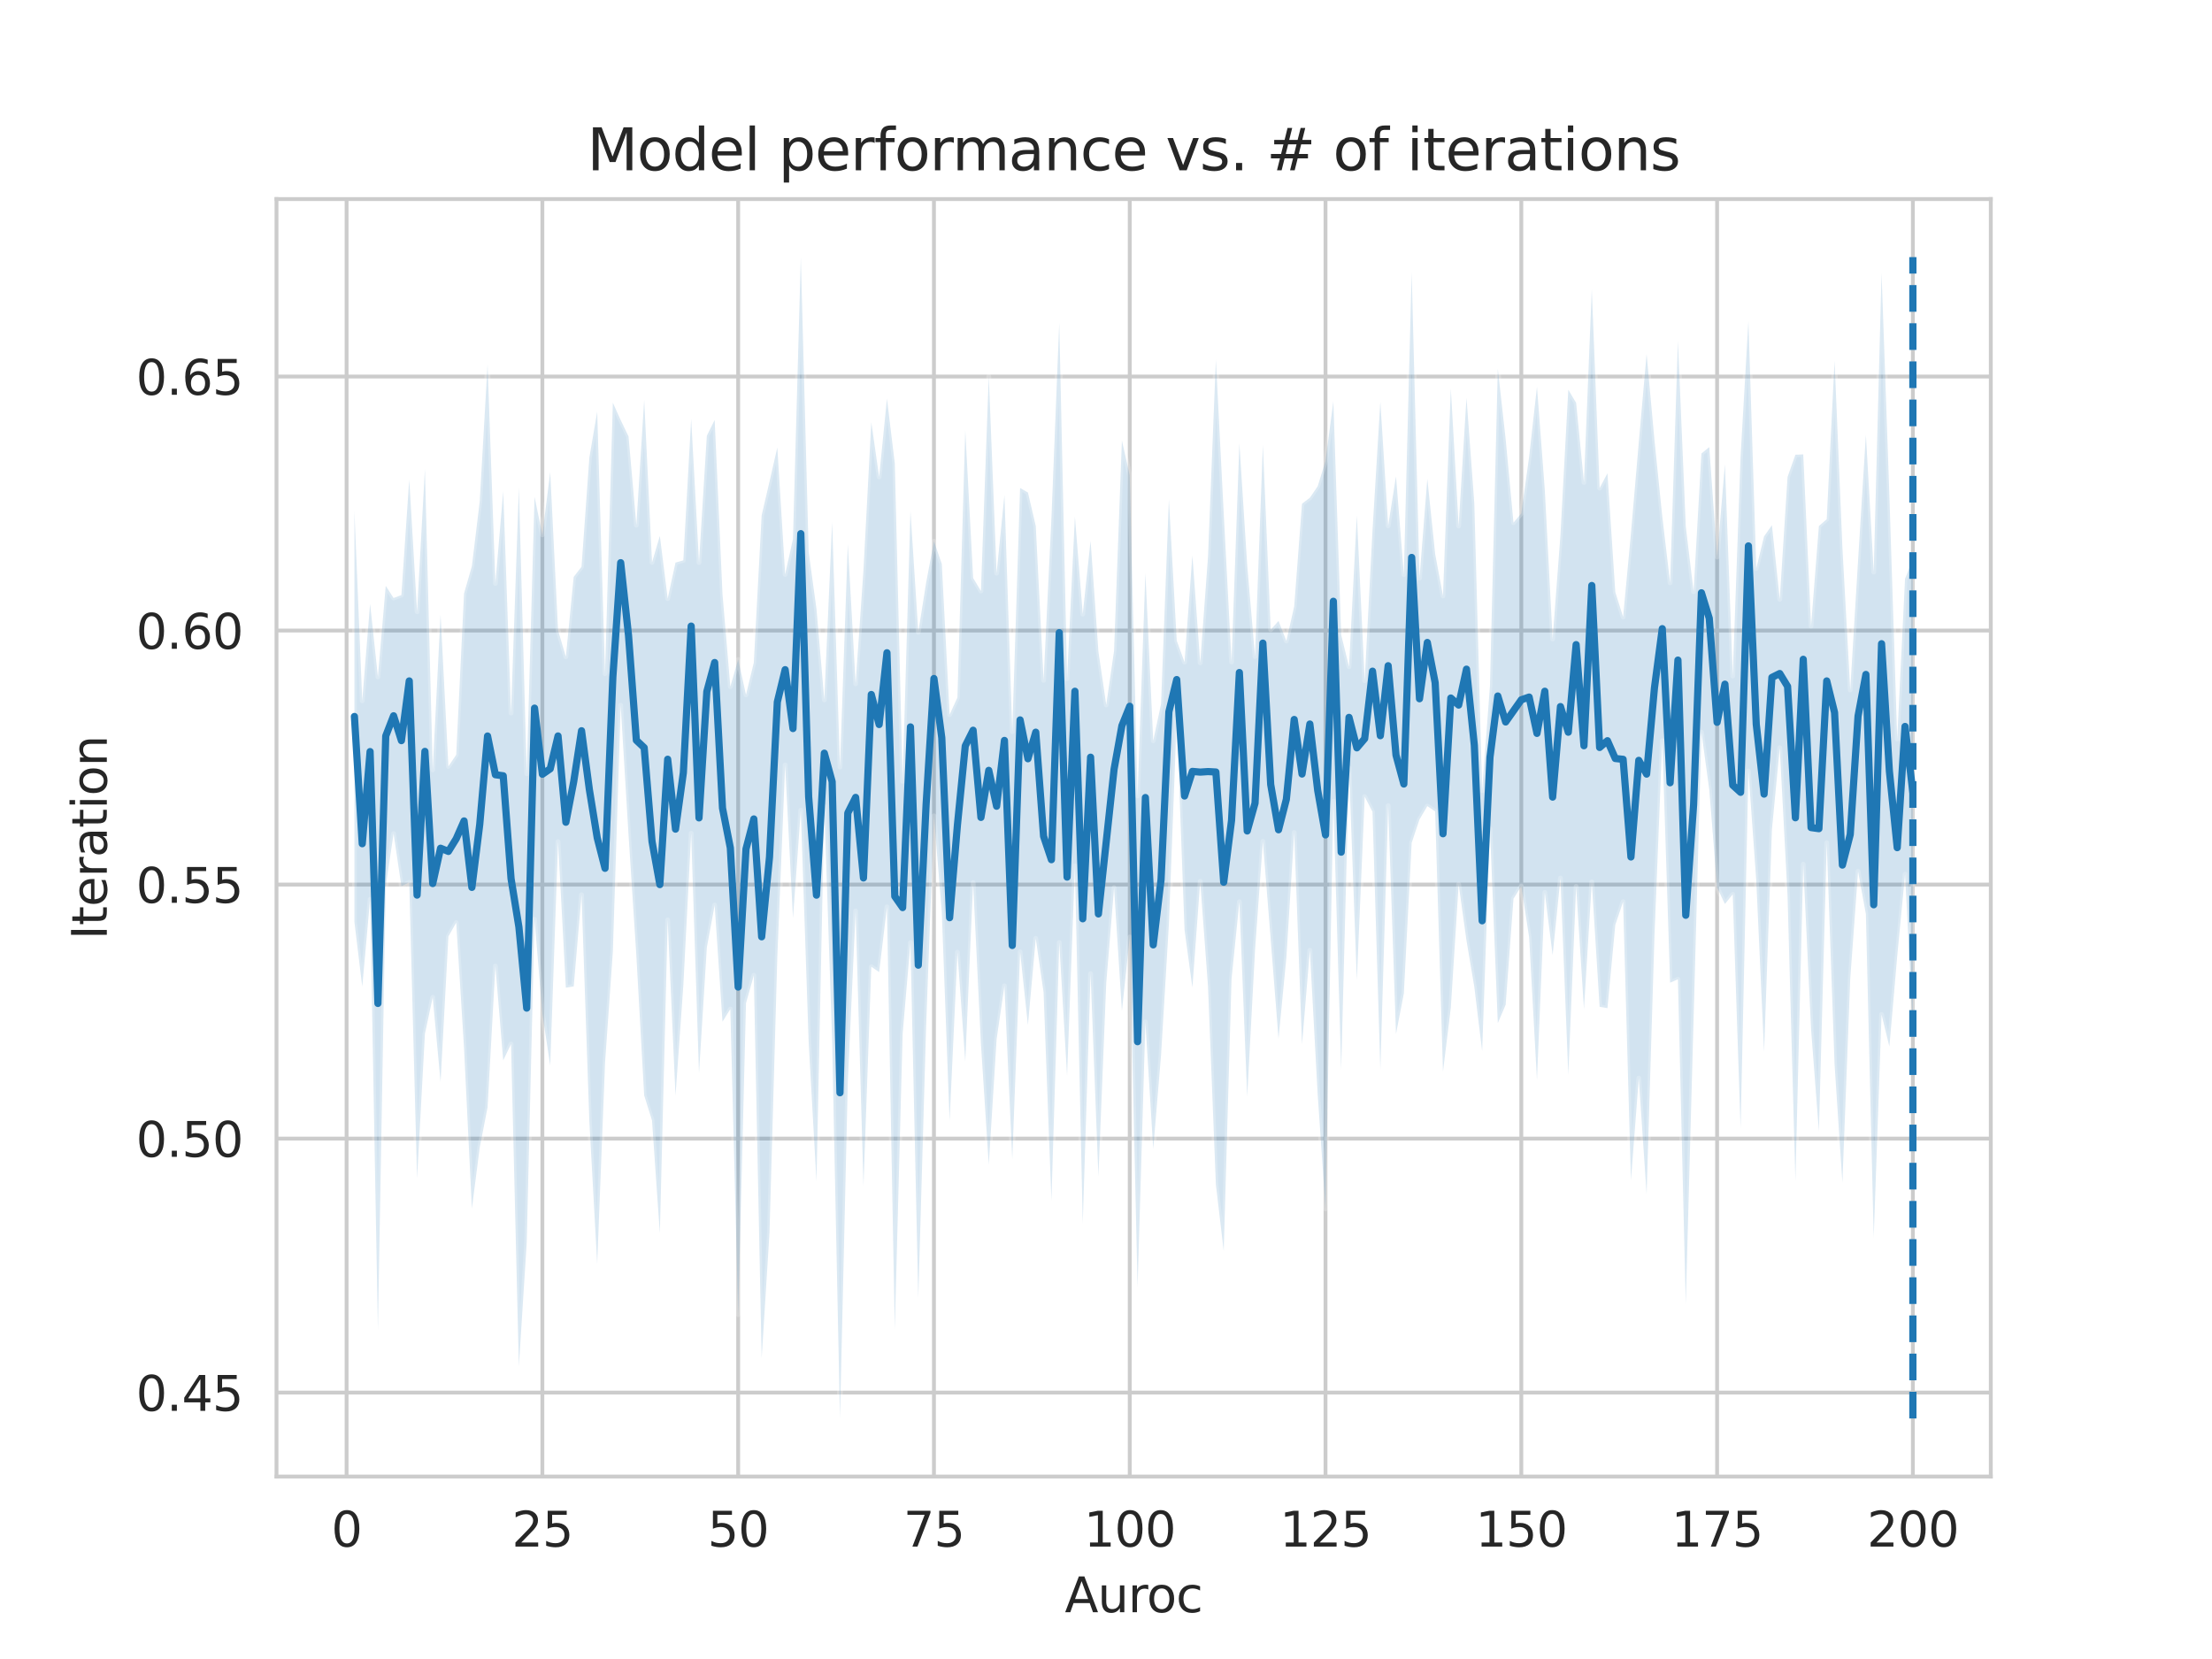 <?xml version="1.0" encoding="utf-8" standalone="no"?>
<!DOCTYPE svg PUBLIC "-//W3C//DTD SVG 1.1//EN"
  "http://www.w3.org/Graphics/SVG/1.1/DTD/svg11.dtd">
<svg height="345.6pt" version="1.1" viewBox="0 0 460.8 345.6" width="460.8pt" xmlns="http://www.w3.org/2000/svg" xmlns:xlink="http://www.w3.org/1999/xlink">
 <defs>
  <style type="text/css">*{stroke-linecap:butt;stroke-linejoin:round;}</style>
 </defs>
 <g id="figure_1">
  <g id="patch_1">
   <path d="M 0 345.6 
L 460.8 345.6 
L 460.8 0 
L 0 0 
z
" style="fill:#ffffff;"/>
  </g>
  <g id="axes_1">
   <g id="patch_2">
    <path d="M 57.6 307.584 
L 414.72 307.584 
L 414.72 41.472 
L 57.6 41.472 
z
" style="fill:#ffffff;"/>
   </g>
   <g id="matplotlib.axis_1">
    <g id="xtick_1">
     <g id="line2d_1">
      <path clip-path="url(#p8821dcfdc8)" d="M 72.201 307.584 
L 72.201 41.472 
" style="fill:none;stroke:#cccccc;stroke-linecap:round;stroke-width:0.8;"/>
     </g>
     <g id="text_1">
      <!-- 0 -->
      <g style="fill:#262626;" transform="translate(69.02 322.182)scale(0.1 -0.1)">
       <defs>
        <path d="M 2034 4250 
Q 1547 4250 1301 3770 
Q 1056 3291 1056 2328 
Q 1056 1369 1301 889 
Q 1547 409 2034 409 
Q 2525 409 2770 889 
Q 3016 1369 3016 2328 
Q 3016 3291 2770 3770 
Q 2525 4250 2034 4250 
z
M 2034 4750 
Q 2819 4750 3233 4129 
Q 3647 3509 3647 2328 
Q 3647 1150 3233 529 
Q 2819 -91 2034 -91 
Q 1250 -91 836 529 
Q 422 1150 422 2328 
Q 422 3509 836 4129 
Q 1250 4750 2034 4750 
z
" id="DejaVuSans-30" transform="scale(0.016)"/>
       </defs>
       <use xlink:href="#DejaVuSans-30"/>
      </g>
     </g>
    </g>
    <g id="xtick_2">
     <g id="line2d_2">
      <path clip-path="url(#p8821dcfdc8)" d="M 112.987 307.584 
L 112.987 41.472 
" style="fill:none;stroke:#cccccc;stroke-linecap:round;stroke-width:0.8;"/>
     </g>
     <g id="text_2">
      <!-- 25 -->
      <g style="fill:#262626;" transform="translate(106.625 322.182)scale(0.1 -0.1)">
       <defs>
        <path d="M 1228 531 
L 3431 531 
L 3431 0 
L 469 0 
L 469 531 
Q 828 903 1448 1529 
Q 2069 2156 2228 2338 
Q 2531 2678 2651 2914 
Q 2772 3150 2772 3378 
Q 2772 3750 2511 3984 
Q 2250 4219 1831 4219 
Q 1534 4219 1204 4116 
Q 875 4013 500 3803 
L 500 4441 
Q 881 4594 1212 4672 
Q 1544 4750 1819 4750 
Q 2544 4750 2975 4387 
Q 3406 4025 3406 3419 
Q 3406 3131 3298 2873 
Q 3191 2616 2906 2266 
Q 2828 2175 2409 1742 
Q 1991 1309 1228 531 
z
" id="DejaVuSans-32" transform="scale(0.016)"/>
        <path d="M 691 4666 
L 3169 4666 
L 3169 4134 
L 1269 4134 
L 1269 2991 
Q 1406 3038 1543 3061 
Q 1681 3084 1819 3084 
Q 2600 3084 3056 2656 
Q 3513 2228 3513 1497 
Q 3513 744 3044 326 
Q 2575 -91 1722 -91 
Q 1428 -91 1123 -41 
Q 819 9 494 109 
L 494 744 
Q 775 591 1075 516 
Q 1375 441 1709 441 
Q 2250 441 2565 725 
Q 2881 1009 2881 1497 
Q 2881 1984 2565 2268 
Q 2250 2553 1709 2553 
Q 1456 2553 1204 2497 
Q 953 2441 691 2322 
L 691 4666 
z
" id="DejaVuSans-35" transform="scale(0.016)"/>
       </defs>
       <use xlink:href="#DejaVuSans-32"/>
       <use x="63.623" xlink:href="#DejaVuSans-35"/>
      </g>
     </g>
    </g>
    <g id="xtick_3">
     <g id="line2d_3">
      <path clip-path="url(#p8821dcfdc8)" d="M 153.773 307.584 
L 153.773 41.472 
" style="fill:none;stroke:#cccccc;stroke-linecap:round;stroke-width:0.8;"/>
     </g>
     <g id="text_3">
      <!-- 50 -->
      <g style="fill:#262626;" transform="translate(147.41 322.182)scale(0.1 -0.1)">
       <use xlink:href="#DejaVuSans-35"/>
       <use x="63.623" xlink:href="#DejaVuSans-30"/>
      </g>
     </g>
    </g>
    <g id="xtick_4">
     <g id="line2d_4">
      <path clip-path="url(#p8821dcfdc8)" d="M 194.559 307.584 
L 194.559 41.472 
" style="fill:none;stroke:#cccccc;stroke-linecap:round;stroke-width:0.8;"/>
     </g>
     <g id="text_4">
      <!-- 75 -->
      <g style="fill:#262626;" transform="translate(188.196 322.182)scale(0.1 -0.1)">
       <defs>
        <path d="M 525 4666 
L 3525 4666 
L 3525 4397 
L 1831 0 
L 1172 0 
L 2766 4134 
L 525 4134 
L 525 4666 
z
" id="DejaVuSans-37" transform="scale(0.016)"/>
       </defs>
       <use xlink:href="#DejaVuSans-37"/>
       <use x="63.623" xlink:href="#DejaVuSans-35"/>
      </g>
     </g>
    </g>
    <g id="xtick_5">
     <g id="line2d_5">
      <path clip-path="url(#p8821dcfdc8)" d="M 235.344 307.584 
L 235.344 41.472 
" style="fill:none;stroke:#cccccc;stroke-linecap:round;stroke-width:0.8;"/>
     </g>
     <g id="text_5">
      <!-- 100 -->
      <g style="fill:#262626;" transform="translate(225.801 322.182)scale(0.1 -0.1)">
       <defs>
        <path d="M 794 531 
L 1825 531 
L 1825 4091 
L 703 3866 
L 703 4441 
L 1819 4666 
L 2450 4666 
L 2450 531 
L 3481 531 
L 3481 0 
L 794 0 
L 794 531 
z
" id="DejaVuSans-31" transform="scale(0.016)"/>
       </defs>
       <use xlink:href="#DejaVuSans-31"/>
       <use x="63.623" xlink:href="#DejaVuSans-30"/>
       <use x="127.246" xlink:href="#DejaVuSans-30"/>
      </g>
     </g>
    </g>
    <g id="xtick_6">
     <g id="line2d_6">
      <path clip-path="url(#p8821dcfdc8)" d="M 276.13 307.584 
L 276.13 41.472 
" style="fill:none;stroke:#cccccc;stroke-linecap:round;stroke-width:0.8;"/>
     </g>
     <g id="text_6">
      <!-- 125 -->
      <g style="fill:#262626;" transform="translate(266.586 322.182)scale(0.1 -0.1)">
       <use xlink:href="#DejaVuSans-31"/>
       <use x="63.623" xlink:href="#DejaVuSans-32"/>
       <use x="127.246" xlink:href="#DejaVuSans-35"/>
      </g>
     </g>
    </g>
    <g id="xtick_7">
     <g id="line2d_7">
      <path clip-path="url(#p8821dcfdc8)" d="M 316.916 307.584 
L 316.916 41.472 
" style="fill:none;stroke:#cccccc;stroke-linecap:round;stroke-width:0.8;"/>
     </g>
     <g id="text_7">
      <!-- 150 -->
      <g style="fill:#262626;" transform="translate(307.372 322.182)scale(0.1 -0.1)">
       <use xlink:href="#DejaVuSans-31"/>
       <use x="63.623" xlink:href="#DejaVuSans-35"/>
       <use x="127.246" xlink:href="#DejaVuSans-30"/>
      </g>
     </g>
    </g>
    <g id="xtick_8">
     <g id="line2d_8">
      <path clip-path="url(#p8821dcfdc8)" d="M 357.702 307.584 
L 357.702 41.472 
" style="fill:none;stroke:#cccccc;stroke-linecap:round;stroke-width:0.8;"/>
     </g>
     <g id="text_8">
      <!-- 175 -->
      <g style="fill:#262626;" transform="translate(348.158 322.182)scale(0.1 -0.1)">
       <use xlink:href="#DejaVuSans-31"/>
       <use x="63.623" xlink:href="#DejaVuSans-37"/>
       <use x="127.246" xlink:href="#DejaVuSans-35"/>
      </g>
     </g>
    </g>
    <g id="xtick_9">
     <g id="line2d_9">
      <path clip-path="url(#p8821dcfdc8)" d="M 398.487 307.584 
L 398.487 41.472 
" style="fill:none;stroke:#cccccc;stroke-linecap:round;stroke-width:0.8;"/>
     </g>
     <g id="text_9">
      <!-- 200 -->
      <g style="fill:#262626;" transform="translate(388.944 322.182)scale(0.1 -0.1)">
       <use xlink:href="#DejaVuSans-32"/>
       <use x="63.623" xlink:href="#DejaVuSans-30"/>
       <use x="127.246" xlink:href="#DejaVuSans-30"/>
      </g>
     </g>
    </g>
    <g id="text_10">
     <!-- Auroc -->
     <g style="fill:#262626;" transform="translate(221.819 335.861)scale(0.1 -0.1)">
      <defs>
       <path d="M 2188 4044 
L 1331 1722 
L 3047 1722 
L 2188 4044 
z
M 1831 4666 
L 2547 4666 
L 4325 0 
L 3669 0 
L 3244 1197 
L 1141 1197 
L 716 0 
L 50 0 
L 1831 4666 
z
" id="DejaVuSans-41" transform="scale(0.016)"/>
       <path d="M 544 1381 
L 544 3500 
L 1119 3500 
L 1119 1403 
Q 1119 906 1312 657 
Q 1506 409 1894 409 
Q 2359 409 2629 706 
Q 2900 1003 2900 1516 
L 2900 3500 
L 3475 3500 
L 3475 0 
L 2900 0 
L 2900 538 
Q 2691 219 2414 64 
Q 2138 -91 1772 -91 
Q 1169 -91 856 284 
Q 544 659 544 1381 
z
M 1991 3584 
L 1991 3584 
z
" id="DejaVuSans-75" transform="scale(0.016)"/>
       <path d="M 2631 2963 
Q 2534 3019 2420 3045 
Q 2306 3072 2169 3072 
Q 1681 3072 1420 2755 
Q 1159 2438 1159 1844 
L 1159 0 
L 581 0 
L 581 3500 
L 1159 3500 
L 1159 2956 
Q 1341 3275 1631 3429 
Q 1922 3584 2338 3584 
Q 2397 3584 2469 3576 
Q 2541 3569 2628 3553 
L 2631 2963 
z
" id="DejaVuSans-72" transform="scale(0.016)"/>
       <path d="M 1959 3097 
Q 1497 3097 1228 2736 
Q 959 2375 959 1747 
Q 959 1119 1226 758 
Q 1494 397 1959 397 
Q 2419 397 2687 759 
Q 2956 1122 2956 1747 
Q 2956 2369 2687 2733 
Q 2419 3097 1959 3097 
z
M 1959 3584 
Q 2709 3584 3137 3096 
Q 3566 2609 3566 1747 
Q 3566 888 3137 398 
Q 2709 -91 1959 -91 
Q 1206 -91 779 398 
Q 353 888 353 1747 
Q 353 2609 779 3096 
Q 1206 3584 1959 3584 
z
" id="DejaVuSans-6f" transform="scale(0.016)"/>
       <path d="M 3122 3366 
L 3122 2828 
Q 2878 2963 2633 3030 
Q 2388 3097 2138 3097 
Q 1578 3097 1268 2742 
Q 959 2388 959 1747 
Q 959 1106 1268 751 
Q 1578 397 2138 397 
Q 2388 397 2633 464 
Q 2878 531 3122 666 
L 3122 134 
Q 2881 22 2623 -34 
Q 2366 -91 2075 -91 
Q 1284 -91 818 406 
Q 353 903 353 1747 
Q 353 2603 823 3093 
Q 1294 3584 2113 3584 
Q 2378 3584 2631 3529 
Q 2884 3475 3122 3366 
z
" id="DejaVuSans-63" transform="scale(0.016)"/>
      </defs>
      <use xlink:href="#DejaVuSans-41"/>
      <use x="68.408" xlink:href="#DejaVuSans-75"/>
      <use x="131.787" xlink:href="#DejaVuSans-72"/>
      <use x="170.65" xlink:href="#DejaVuSans-6f"/>
      <use x="231.832" xlink:href="#DejaVuSans-63"/>
     </g>
    </g>
   </g>
   <g id="matplotlib.axis_2">
    <g id="ytick_1">
     <g id="line2d_10">
      <path clip-path="url(#p8821dcfdc8)" d="M 57.6 290.101 
L 414.72 290.101 
" style="fill:none;stroke:#cccccc;stroke-linecap:round;stroke-width:0.8;"/>
     </g>
     <g id="text_11">
      <!-- 0.45 -->
      <g style="fill:#262626;" transform="translate(28.334 293.901)scale(0.1 -0.1)">
       <defs>
        <path d="M 684 794 
L 1344 794 
L 1344 0 
L 684 0 
L 684 794 
z
" id="DejaVuSans-2e" transform="scale(0.016)"/>
        <path d="M 2419 4116 
L 825 1625 
L 2419 1625 
L 2419 4116 
z
M 2253 4666 
L 3047 4666 
L 3047 1625 
L 3713 1625 
L 3713 1100 
L 3047 1100 
L 3047 0 
L 2419 0 
L 2419 1100 
L 313 1100 
L 313 1709 
L 2253 4666 
z
" id="DejaVuSans-34" transform="scale(0.016)"/>
       </defs>
       <use xlink:href="#DejaVuSans-30"/>
       <use x="63.623" xlink:href="#DejaVuSans-2e"/>
       <use x="95.41" xlink:href="#DejaVuSans-34"/>
       <use x="159.033" xlink:href="#DejaVuSans-35"/>
      </g>
     </g>
    </g>
    <g id="ytick_2">
     <g id="line2d_11">
      <path clip-path="url(#p8821dcfdc8)" d="M 57.6 237.186 
L 414.72 237.186 
" style="fill:none;stroke:#cccccc;stroke-linecap:round;stroke-width:0.8;"/>
     </g>
     <g id="text_12">
      <!-- 0.50 -->
      <g style="fill:#262626;" transform="translate(28.334 240.985)scale(0.1 -0.1)">
       <use xlink:href="#DejaVuSans-30"/>
       <use x="63.623" xlink:href="#DejaVuSans-2e"/>
       <use x="95.41" xlink:href="#DejaVuSans-35"/>
       <use x="159.033" xlink:href="#DejaVuSans-30"/>
      </g>
     </g>
    </g>
    <g id="ytick_3">
     <g id="line2d_12">
      <path clip-path="url(#p8821dcfdc8)" d="M 57.6 184.271 
L 414.72 184.271 
" style="fill:none;stroke:#cccccc;stroke-linecap:round;stroke-width:0.8;"/>
     </g>
     <g id="text_13">
      <!-- 0.55 -->
      <g style="fill:#262626;" transform="translate(28.334 188.07)scale(0.1 -0.1)">
       <use xlink:href="#DejaVuSans-30"/>
       <use x="63.623" xlink:href="#DejaVuSans-2e"/>
       <use x="95.41" xlink:href="#DejaVuSans-35"/>
       <use x="159.033" xlink:href="#DejaVuSans-35"/>
      </g>
     </g>
    </g>
    <g id="ytick_4">
     <g id="line2d_13">
      <path clip-path="url(#p8821dcfdc8)" d="M 57.6 131.356 
L 414.72 131.356 
" style="fill:none;stroke:#cccccc;stroke-linecap:round;stroke-width:0.8;"/>
     </g>
     <g id="text_14">
      <!-- 0.60 -->
      <g style="fill:#262626;" transform="translate(28.334 135.155)scale(0.1 -0.1)">
       <defs>
        <path d="M 2113 2584 
Q 1688 2584 1439 2293 
Q 1191 2003 1191 1497 
Q 1191 994 1439 701 
Q 1688 409 2113 409 
Q 2538 409 2786 701 
Q 3034 994 3034 1497 
Q 3034 2003 2786 2293 
Q 2538 2584 2113 2584 
z
M 3366 4563 
L 3366 3988 
Q 3128 4100 2886 4159 
Q 2644 4219 2406 4219 
Q 1781 4219 1451 3797 
Q 1122 3375 1075 2522 
Q 1259 2794 1537 2939 
Q 1816 3084 2150 3084 
Q 2853 3084 3261 2657 
Q 3669 2231 3669 1497 
Q 3669 778 3244 343 
Q 2819 -91 2113 -91 
Q 1303 -91 875 529 
Q 447 1150 447 2328 
Q 447 3434 972 4092 
Q 1497 4750 2381 4750 
Q 2619 4750 2861 4703 
Q 3103 4656 3366 4563 
z
" id="DejaVuSans-36" transform="scale(0.016)"/>
       </defs>
       <use xlink:href="#DejaVuSans-30"/>
       <use x="63.623" xlink:href="#DejaVuSans-2e"/>
       <use x="95.41" xlink:href="#DejaVuSans-36"/>
       <use x="159.033" xlink:href="#DejaVuSans-30"/>
      </g>
     </g>
    </g>
    <g id="ytick_5">
     <g id="line2d_14">
      <path clip-path="url(#p8821dcfdc8)" d="M 57.6 78.44 
L 414.72 78.44 
" style="fill:none;stroke:#cccccc;stroke-linecap:round;stroke-width:0.8;"/>
     </g>
     <g id="text_15">
      <!-- 0.65 -->
      <g style="fill:#262626;" transform="translate(28.334 82.24)scale(0.1 -0.1)">
       <use xlink:href="#DejaVuSans-30"/>
       <use x="63.623" xlink:href="#DejaVuSans-2e"/>
       <use x="95.41" xlink:href="#DejaVuSans-36"/>
       <use x="159.033" xlink:href="#DejaVuSans-35"/>
      </g>
     </g>
    </g>
    <g id="text_16">
     <!-- Iteration -->
     <g style="fill:#262626;" transform="translate(22.255 195.737)rotate(-90)scale(0.1 -0.1)">
      <defs>
       <path d="M 628 4666 
L 1259 4666 
L 1259 0 
L 628 0 
L 628 4666 
z
" id="DejaVuSans-49" transform="scale(0.016)"/>
       <path d="M 1172 4494 
L 1172 3500 
L 2356 3500 
L 2356 3053 
L 1172 3053 
L 1172 1153 
Q 1172 725 1289 603 
Q 1406 481 1766 481 
L 2356 481 
L 2356 0 
L 1766 0 
Q 1100 0 847 248 
Q 594 497 594 1153 
L 594 3053 
L 172 3053 
L 172 3500 
L 594 3500 
L 594 4494 
L 1172 4494 
z
" id="DejaVuSans-74" transform="scale(0.016)"/>
       <path d="M 3597 1894 
L 3597 1613 
L 953 1613 
Q 991 1019 1311 708 
Q 1631 397 2203 397 
Q 2534 397 2845 478 
Q 3156 559 3463 722 
L 3463 178 
Q 3153 47 2828 -22 
Q 2503 -91 2169 -91 
Q 1331 -91 842 396 
Q 353 884 353 1716 
Q 353 2575 817 3079 
Q 1281 3584 2069 3584 
Q 2775 3584 3186 3129 
Q 3597 2675 3597 1894 
z
M 3022 2063 
Q 3016 2534 2758 2815 
Q 2500 3097 2075 3097 
Q 1594 3097 1305 2825 
Q 1016 2553 972 2059 
L 3022 2063 
z
" id="DejaVuSans-65" transform="scale(0.016)"/>
       <path d="M 2194 1759 
Q 1497 1759 1228 1600 
Q 959 1441 959 1056 
Q 959 750 1161 570 
Q 1363 391 1709 391 
Q 2188 391 2477 730 
Q 2766 1069 2766 1631 
L 2766 1759 
L 2194 1759 
z
M 3341 1997 
L 3341 0 
L 2766 0 
L 2766 531 
Q 2569 213 2275 61 
Q 1981 -91 1556 -91 
Q 1019 -91 701 211 
Q 384 513 384 1019 
Q 384 1609 779 1909 
Q 1175 2209 1959 2209 
L 2766 2209 
L 2766 2266 
Q 2766 2663 2505 2880 
Q 2244 3097 1772 3097 
Q 1472 3097 1187 3025 
Q 903 2953 641 2809 
L 641 3341 
Q 956 3463 1253 3523 
Q 1550 3584 1831 3584 
Q 2591 3584 2966 3190 
Q 3341 2797 3341 1997 
z
" id="DejaVuSans-61" transform="scale(0.016)"/>
       <path d="M 603 3500 
L 1178 3500 
L 1178 0 
L 603 0 
L 603 3500 
z
M 603 4863 
L 1178 4863 
L 1178 4134 
L 603 4134 
L 603 4863 
z
" id="DejaVuSans-69" transform="scale(0.016)"/>
       <path d="M 3513 2113 
L 3513 0 
L 2938 0 
L 2938 2094 
Q 2938 2591 2744 2837 
Q 2550 3084 2163 3084 
Q 1697 3084 1428 2787 
Q 1159 2491 1159 1978 
L 1159 0 
L 581 0 
L 581 3500 
L 1159 3500 
L 1159 2956 
Q 1366 3272 1645 3428 
Q 1925 3584 2291 3584 
Q 2894 3584 3203 3211 
Q 3513 2838 3513 2113 
z
" id="DejaVuSans-6e" transform="scale(0.016)"/>
      </defs>
      <use xlink:href="#DejaVuSans-49"/>
      <use x="29.492" xlink:href="#DejaVuSans-74"/>
      <use x="68.701" xlink:href="#DejaVuSans-65"/>
      <use x="130.225" xlink:href="#DejaVuSans-72"/>
      <use x="171.338" xlink:href="#DejaVuSans-61"/>
      <use x="232.617" xlink:href="#DejaVuSans-74"/>
      <use x="271.826" xlink:href="#DejaVuSans-69"/>
      <use x="299.609" xlink:href="#DejaVuSans-6f"/>
      <use x="360.791" xlink:href="#DejaVuSans-6e"/>
     </g>
    </g>
   </g>
   <g id="PolyCollection_1">
    <defs>
     <path d="M 73.833 -239.16 
L 73.833 -153.53 
L 75.464 -140.071 
L 77.096 -158.25 
L 78.727 -68.555 
L 80.358 -161.011 
L 81.99 -171.958 
L 83.621 -160.985 
L 85.253 -161.796 
L 86.884 -100.117 
L 88.516 -130.244 
L 90.147 -137.864 
L 91.778 -120.23 
L 93.41 -150.523 
L 95.041 -153.397 
L 96.673 -127.188 
L 98.304 -93.835 
L 99.936 -106.576 
L 101.567 -114.91 
L 103.198 -144.363 
L 104.83 -124.715 
L 106.461 -128.108 
L 108.093 -60.966 
L 109.724 -86.772 
L 111.356 -154.073 
L 112.987 -134.437 
L 114.618 -123.634 
L 116.25 -170.279 
L 117.881 -139.843 
L 119.513 -140.117 
L 121.144 -159.215 
L 122.776 -111.961 
L 124.407 -82.338 
L 126.038 -124.181 
L 127.67 -147.429 
L 129.301 -198.682 
L 130.933 -171.748 
L 132.564 -146.568 
L 134.196 -117.416 
L 135.827 -112.189 
L 137.458 -88.702 
L 139.09 -153.972 
L 140.721 -117.351 
L 142.353 -140.37 
L 143.984 -172.014 
L 145.616 -122.029 
L 147.247 -148.238 
L 148.879 -157.056 
L 150.51 -132.763 
L 152.141 -135.396 
L 153.773 -71.737 
L 155.404 -136.616 
L 157.036 -142.42 
L 158.667 -62.654 
L 160.299 -88.809 
L 161.93 -146.342 
L 163.561 -186.252 
L 165.193 -154.36 
L 166.824 -176.829 
L 168.456 -128.621 
L 170.087 -99.52 
L 171.719 -177.605 
L 173.35 -128.702 
L 174.981 -50.112 
L 176.613 -120.227 
L 178.244 -155.831 
L 179.876 -98.592 
L 181.507 -144.213 
L 183.139 -143.095 
L 184.77 -156.684 
L 186.401 -68.681 
L 188.033 -130.235 
L 189.664 -149.242 
L 191.296 -75.188 
L 192.927 -131.91 
L 194.559 -175.653 
L 196.19 -155.678 
L 197.821 -112.138 
L 199.453 -147.248 
L 201.084 -124.48 
L 202.716 -161.753 
L 204.347 -128.171 
L 205.979 -103.001 
L 207.61 -129.112 
L 209.241 -140.25 
L 210.873 -104.102 
L 212.504 -147.313 
L 214.136 -132.075 
L 215.767 -150.12 
L 217.399 -138.887 
L 219.03 -95.486 
L 220.661 -149.255 
L 222.293 -121.531 
L 223.924 -165.23 
L 225.556 -90.733 
L 227.187 -142.773 
L 228.819 -100.554 
L 230.45 -140.809 
L 232.081 -160.678 
L 233.713 -135.002 
L 235.344 -150.406 
L 236.976 -77.433 
L 238.607 -132.718 
L 240.239 -106.254 
L 241.87 -125.845 
L 243.501 -153.076 
L 245.133 -195.926 
L 246.764 -151.898 
L 248.396 -139.899 
L 250.027 -162.018 
L 251.659 -140.009 
L 253.29 -98.876 
L 254.921 -85.004 
L 256.553 -141.737 
L 258.184 -157.753 
L 259.816 -117.174 
L 261.447 -147.749 
L 263.079 -170.323 
L 264.71 -149.934 
L 266.341 -129.243 
L 267.973 -146.136 
L 269.604 -172.174 
L 271.236 -128.045 
L 272.867 -147.644 
L 274.499 -117.627 
L 276.13 -93.779 
L 277.761 -178.696 
L 279.393 -122.831 
L 281.024 -185.607 
L 282.656 -141.403 
L 284.287 -179.663 
L 285.919 -176.484 
L 287.55 -122.79 
L 289.181 -177.772 
L 290.813 -130.217 
L 292.444 -138.643 
L 294.076 -170.026 
L 295.707 -174.907 
L 297.339 -177.674 
L 298.97 -176.567 
L 300.601 -122.37 
L 302.233 -135.696 
L 303.864 -161.41 
L 305.496 -149.682 
L 307.127 -140.028 
L 308.759 -126.649 
L 310.39 -172.957 
L 312.021 -132.464 
L 313.653 -136.28 
L 315.284 -158.377 
L 316.916 -161.003 
L 318.547 -150.357 
L 320.179 -120.618 
L 321.81 -159.684 
L 323.441 -146.633 
L 325.073 -162.688 
L 326.704 -121.721 
L 328.336 -160.952 
L 329.967 -135.388 
L 331.599 -161.899 
L 333.23 -135.861 
L 334.862 -135.588 
L 336.493 -152.925 
L 338.124 -157.776 
L 339.756 -99.709 
L 341.387 -121.014 
L 343.019 -96.83 
L 344.65 -150.627 
L 346.282 -191.286 
L 347.913 -140.895 
L 349.544 -141.598 
L 351.176 -73.952 
L 352.807 -133.584 
L 354.439 -193.087 
L 356.07 -181.124 
L 357.702 -160.718 
L 359.333 -157.282 
L 360.964 -159.297 
L 362.596 -110.576 
L 364.227 -184.999 
L 365.859 -162.279 
L 367.49 -126.48 
L 369.122 -172.766 
L 370.753 -189.844 
L 372.384 -158.976 
L 374.016 -99.621 
L 375.647 -165.565 
L 377.279 -131.219 
L 378.91 -109.928 
L 380.542 -170.058 
L 382.173 -123.906 
L 383.804 -99.244 
L 385.436 -141.641 
L 387.067 -164.097 
L 388.699 -155.188 
L 390.33 -87.814 
L 391.962 -134.26 
L 393.593 -127.588 
L 395.224 -146.387 
L 396.856 -163.508 
L 398.487 -131.89 
L 398.487 -229.115 
L 398.487 -229.115 
L 396.856 -225.028 
L 395.224 -191.646 
L 393.593 -242.341 
L 391.962 -288.742 
L 390.33 -226.425 
L 388.699 -255.01 
L 387.067 -228.747 
L 385.436 -201.866 
L 383.804 -231.533 
L 382.173 -270.435 
L 380.542 -237.438 
L 378.91 -236.017 
L 377.279 -215.182 
L 375.647 -250.946 
L 374.016 -250.87 
L 372.384 -246.248 
L 370.753 -220.742 
L 369.122 -236.19 
L 367.49 -233.869 
L 365.859 -227.176 
L 364.227 -278.754 
L 362.596 -250.52 
L 360.964 -204.765 
L 359.333 -248.868 
L 357.702 -229.543 
L 356.07 -252.458 
L 354.439 -251.129 
L 352.807 -222.342 
L 351.176 -235.92 
L 349.544 -274.581 
L 347.913 -224.183 
L 346.282 -237.99 
L 344.65 -253.924 
L 343.019 -271.856 
L 341.387 -253.396 
L 339.756 -234.447 
L 338.124 -217.064 
L 336.493 -222.258 
L 334.862 -247.003 
L 333.23 -243.918 
L 331.599 -285.357 
L 329.967 -245.106 
L 328.336 -261.673 
L 326.704 -264.416 
L 325.073 -234.128 
L 323.441 -212.472 
L 321.81 -243.521 
L 320.179 -265.031 
L 318.547 -250.418 
L 316.916 -238.643 
L 315.284 -236.717 
L 313.653 -254.124 
L 312.021 -268.757 
L 310.39 -202.752 
L 308.759 -180.916 
L 307.127 -240.69 
L 305.496 -262.721 
L 303.864 -236.034 
L 302.233 -264.677 
L 300.601 -221.453 
L 298.97 -230.183 
L 297.339 -245.842 
L 295.707 -225.168 
L 294.076 -288.924 
L 292.444 -225.907 
L 290.813 -246.392 
L 289.181 -236.06 
L 287.55 -261.888 
L 285.919 -235.077 
L 284.287 -203.791 
L 282.656 -238.221 
L 281.024 -206.705 
L 279.393 -213.329 
L 277.761 -261.993 
L 276.13 -249.574 
L 274.499 -244.296 
L 272.867 -241.903 
L 271.236 -240.672 
L 269.604 -219.261 
L 267.973 -212.072 
L 266.341 -216.247 
L 264.71 -214.418 
L 263.079 -252.925 
L 261.447 -208.832 
L 259.816 -227.817 
L 258.184 -253.251 
L 256.553 -207.68 
L 254.921 -238.634 
L 253.29 -270.676 
L 251.659 -229.725 
L 250.027 -207.495 
L 248.396 -229.91 
L 246.764 -207.659 
L 245.133 -212.139 
L 243.501 -241.564 
L 241.87 -198.937 
L 240.239 -191.282 
L 238.607 -226.194 
L 236.976 -179.772 
L 235.344 -246.541 
L 233.713 -253.838 
L 232.081 -210.016 
L 230.45 -198.752 
L 228.819 -209.87 
L 227.187 -232.951 
L 225.556 -217.668 
L 223.924 -237.965 
L 222.293 -204.235 
L 220.661 -278.366 
L 219.03 -237.539 
L 217.399 -203.873 
L 215.767 -236.019 
L 214.136 -243.005 
L 212.504 -243.945 
L 210.873 -193.186 
L 209.241 -242.459 
L 207.61 -226.186 
L 205.979 -267.236 
L 204.347 -222.469 
L 202.716 -225.201 
L 201.084 -255.945 
L 199.453 -200.297 
L 197.821 -196.715 
L 196.19 -228.123 
L 194.559 -232.847 
L 192.927 -224.168 
L 191.296 -213.895 
L 189.664 -239.095 
L 188.033 -182.835 
L 186.401 -249.064 
L 184.77 -262.551 
L 183.139 -246.244 
L 181.507 -257.636 
L 179.876 -226.821 
L 178.244 -203.144 
L 176.613 -232.251 
L 174.981 -185.807 
L 173.35 -236.829 
L 171.719 -199.793 
L 170.087 -218.729 
L 168.456 -230.624 
L 166.824 -292.032 
L 165.193 -233.3 
L 163.561 -225.938 
L 161.93 -252.374 
L 160.299 -245.247 
L 158.667 -238.237 
L 157.036 -207.57 
L 155.404 -200.848 
L 153.773 -208.22 
L 152.141 -202.553 
L 150.51 -221.769 
L 148.879 -258.113 
L 147.247 -254.826 
L 145.616 -228.409 
L 143.984 -258.327 
L 142.353 -228.867 
L 140.721 -228.402 
L 139.09 -220.896 
L 137.458 -233.95 
L 135.827 -228.433 
L 134.196 -262.277 
L 132.564 -236.199 
L 130.933 -254.682 
L 129.301 -258.081 
L 127.67 -261.7 
L 126.038 -205.252 
L 124.407 -259.838 
L 122.776 -250.268 
L 121.144 -227.531 
L 119.513 -225.419 
L 117.881 -208.787 
L 116.25 -214.293 
L 114.618 -247.248 
L 112.987 -234.184 
L 111.356 -242.091 
L 109.724 -184.419 
L 108.093 -244.036 
L 106.461 -197.05 
L 104.83 -243.259 
L 103.198 -224.064 
L 101.567 -269.638 
L 99.936 -241.109 
L 98.304 -227.654 
L 96.673 -221.982 
L 95.041 -188.362 
L 93.41 -185.947 
L 91.778 -217.571 
L 90.147 -185.223 
L 88.516 -247.899 
L 86.884 -218.153 
L 85.253 -245.698 
L 83.621 -221.641 
L 81.99 -221.019 
L 80.358 -223.549 
L 78.727 -204.588 
L 77.096 -219.812 
L 75.464 -199.606 
L 73.833 -239.16 
z
" id="ma3e0286181" style="stroke:#ffffff;stroke-opacity:0.2;"/>
    </defs>
    <g clip-path="url(#p8821dcfdc8)">
     <use style="fill:#1f77b4;fill-opacity:0.2;stroke:#ffffff;stroke-opacity:0.2;" x="0" xlink:href="#ma3e0286181" y="345.6"/>
    </g>
   </g>
   <g id="LineCollection_1">
    <path clip-path="url(#p8821dcfdc8)" d="M 398.487 295.488 
L 398.487 53.568 
" style="fill:none;stroke:#1f77b4;stroke-dasharray:5.55,2.4;stroke-dashoffset:0;stroke-width:1.5;"/>
   </g>
   <g id="line2d_15">
    <path clip-path="url(#p8821dcfdc8)" d="M 73.833 149.255 
L 75.464 175.762 
L 77.096 156.569 
L 78.727 209.029 
L 80.358 153.32 
L 81.99 149.111 
L 83.621 154.287 
L 85.253 141.853 
L 86.884 186.465 
L 88.516 156.528 
L 90.147 184.056 
L 91.778 176.7 
L 93.41 177.365 
L 95.041 174.721 
L 96.673 171.015 
L 98.304 184.856 
L 99.936 171.758 
L 101.567 153.326 
L 103.198 161.387 
L 104.83 161.613 
L 106.461 183.021 
L 108.093 193.099 
L 109.724 210.005 
L 111.356 147.518 
L 112.987 161.289 
L 114.618 160.159 
L 116.25 153.314 
L 117.881 171.285 
L 119.513 162.832 
L 121.144 152.227 
L 122.776 164.485 
L 124.407 174.512 
L 126.038 180.884 
L 127.67 141.036 
L 129.301 117.219 
L 130.933 132.385 
L 132.564 154.216 
L 134.196 155.754 
L 135.827 175.289 
L 137.458 184.274 
L 139.09 158.166 
L 140.721 172.724 
L 142.353 160.982 
L 143.984 130.429 
L 145.616 170.381 
L 147.247 144.068 
L 148.879 138.015 
L 150.51 168.334 
L 152.141 176.625 
L 153.773 205.621 
L 155.404 176.868 
L 157.036 170.605 
L 158.667 195.154 
L 160.299 178.572 
L 161.93 146.242 
L 163.561 139.505 
L 165.193 151.77 
L 166.824 111.17 
L 168.456 165.978 
L 170.087 186.476 
L 171.719 156.901 
L 173.35 162.835 
L 174.981 227.64 
L 176.613 169.361 
L 178.244 166.113 
L 179.876 182.894 
L 181.507 144.676 
L 183.139 150.931 
L 184.77 135.982 
L 186.401 186.728 
L 188.033 189.065 
L 189.664 151.431 
L 191.296 201.059 
L 192.927 167.561 
L 194.559 141.35 
L 196.19 153.699 
L 197.821 191.174 
L 199.453 171.828 
L 201.084 155.387 
L 202.716 152.123 
L 204.347 170.28 
L 205.979 160.482 
L 207.61 167.951 
L 209.241 154.245 
L 210.873 196.956 
L 212.504 149.971 
L 214.136 158.06 
L 215.767 152.531 
L 217.399 174.22 
L 219.03 179.088 
L 220.661 131.79 
L 222.293 182.717 
L 223.924 144.002 
L 225.556 191.4 
L 227.187 157.738 
L 228.819 190.388 
L 232.081 160.253 
L 233.713 151.18 
L 235.344 147.127 
L 236.976 216.998 
L 238.607 166.144 
L 240.239 196.832 
L 241.87 183.209 
L 243.501 148.28 
L 245.133 141.567 
L 246.764 165.822 
L 248.396 160.695 
L 250.027 160.844 
L 251.659 160.733 
L 253.29 160.824 
L 254.921 183.781 
L 256.553 170.891 
L 258.184 140.098 
L 259.816 173.104 
L 261.447 167.31 
L 263.079 133.976 
L 264.71 163.424 
L 266.341 172.855 
L 267.973 166.496 
L 269.604 149.883 
L 271.236 161.242 
L 272.867 150.827 
L 274.499 164.638 
L 276.13 173.923 
L 277.761 125.255 
L 279.393 177.52 
L 281.024 149.444 
L 282.656 155.788 
L 284.287 153.873 
L 285.919 139.82 
L 287.55 153.261 
L 289.181 138.684 
L 290.813 157.295 
L 292.444 163.325 
L 294.076 116.125 
L 295.707 145.562 
L 297.339 133.842 
L 298.97 142.225 
L 300.601 173.688 
L 302.233 145.413 
L 303.864 146.878 
L 305.496 139.399 
L 307.127 155.241 
L 308.759 191.818 
L 310.39 157.746 
L 312.021 144.99 
L 313.653 150.398 
L 316.916 145.777 
L 318.547 145.212 
L 320.179 152.775 
L 321.81 143.998 
L 323.441 166.048 
L 325.073 147.192 
L 326.704 152.532 
L 328.336 134.287 
L 329.967 155.353 
L 331.599 121.972 
L 333.23 155.71 
L 334.862 154.304 
L 336.493 158.008 
L 338.124 158.18 
L 339.756 178.522 
L 341.387 158.395 
L 343.019 161.257 
L 344.65 143.324 
L 346.282 130.962 
L 347.913 163.061 
L 349.544 137.51 
L 351.176 190.664 
L 352.807 167.637 
L 354.439 123.492 
L 356.07 128.809 
L 357.702 150.469 
L 359.333 142.525 
L 360.964 163.569 
L 362.596 165.052 
L 364.227 113.724 
L 365.859 150.873 
L 367.49 165.426 
L 369.122 141.122 
L 370.753 140.307 
L 372.384 142.988 
L 374.016 170.355 
L 375.647 137.345 
L 377.279 172.399 
L 378.91 172.628 
L 380.542 141.852 
L 382.173 148.43 
L 383.804 180.212 
L 385.436 173.847 
L 387.067 149.178 
L 388.699 140.501 
L 390.33 188.48 
L 391.962 134.099 
L 393.593 160.636 
L 395.224 176.583 
L 396.856 151.332 
L 398.487 165.097 
L 398.487 165.097 
" style="fill:none;stroke:#1f77b4;stroke-linecap:round;stroke-width:1.5;"/>
   </g>
   <g id="patch_3">
    <path d="M 57.6 307.584 
L 57.6 41.472 
" style="fill:none;stroke:#cccccc;stroke-linecap:square;stroke-linejoin:miter;stroke-width:0.8;"/>
   </g>
   <g id="patch_4">
    <path d="M 414.72 307.584 
L 414.72 41.472 
" style="fill:none;stroke:#cccccc;stroke-linecap:square;stroke-linejoin:miter;stroke-width:0.8;"/>
   </g>
   <g id="patch_5">
    <path d="M 57.6 307.584 
L 414.72 307.584 
" style="fill:none;stroke:#cccccc;stroke-linecap:square;stroke-linejoin:miter;stroke-width:0.8;"/>
   </g>
   <g id="patch_6">
    <path d="M 57.6 41.472 
L 414.72 41.472 
" style="fill:none;stroke:#cccccc;stroke-linecap:square;stroke-linejoin:miter;stroke-width:0.8;"/>
   </g>
   <g id="text_17">
    <!-- Model performance vs. # of iterations -->
    <g style="fill:#262626;" transform="translate(122.315 35.472)scale(0.12 -0.12)">
     <defs>
      <path d="M 628 4666 
L 1569 4666 
L 2759 1491 
L 3956 4666 
L 4897 4666 
L 4897 0 
L 4281 0 
L 4281 4097 
L 3078 897 
L 2444 897 
L 1241 4097 
L 1241 0 
L 628 0 
L 628 4666 
z
" id="DejaVuSans-4d" transform="scale(0.016)"/>
      <path d="M 2906 2969 
L 2906 4863 
L 3481 4863 
L 3481 0 
L 2906 0 
L 2906 525 
Q 2725 213 2448 61 
Q 2172 -91 1784 -91 
Q 1150 -91 751 415 
Q 353 922 353 1747 
Q 353 2572 751 3078 
Q 1150 3584 1784 3584 
Q 2172 3584 2448 3432 
Q 2725 3281 2906 2969 
z
M 947 1747 
Q 947 1113 1208 752 
Q 1469 391 1925 391 
Q 2381 391 2643 752 
Q 2906 1113 2906 1747 
Q 2906 2381 2643 2742 
Q 2381 3103 1925 3103 
Q 1469 3103 1208 2742 
Q 947 2381 947 1747 
z
" id="DejaVuSans-64" transform="scale(0.016)"/>
      <path d="M 603 4863 
L 1178 4863 
L 1178 0 
L 603 0 
L 603 4863 
z
" id="DejaVuSans-6c" transform="scale(0.016)"/>
      <path id="DejaVuSans-20" transform="scale(0.016)"/>
      <path d="M 1159 525 
L 1159 -1331 
L 581 -1331 
L 581 3500 
L 1159 3500 
L 1159 2969 
Q 1341 3281 1617 3432 
Q 1894 3584 2278 3584 
Q 2916 3584 3314 3078 
Q 3713 2572 3713 1747 
Q 3713 922 3314 415 
Q 2916 -91 2278 -91 
Q 1894 -91 1617 61 
Q 1341 213 1159 525 
z
M 3116 1747 
Q 3116 2381 2855 2742 
Q 2594 3103 2138 3103 
Q 1681 3103 1420 2742 
Q 1159 2381 1159 1747 
Q 1159 1113 1420 752 
Q 1681 391 2138 391 
Q 2594 391 2855 752 
Q 3116 1113 3116 1747 
z
" id="DejaVuSans-70" transform="scale(0.016)"/>
      <path d="M 2375 4863 
L 2375 4384 
L 1825 4384 
Q 1516 4384 1395 4259 
Q 1275 4134 1275 3809 
L 1275 3500 
L 2222 3500 
L 2222 3053 
L 1275 3053 
L 1275 0 
L 697 0 
L 697 3053 
L 147 3053 
L 147 3500 
L 697 3500 
L 697 3744 
Q 697 4328 969 4595 
Q 1241 4863 1831 4863 
L 2375 4863 
z
" id="DejaVuSans-66" transform="scale(0.016)"/>
      <path d="M 3328 2828 
Q 3544 3216 3844 3400 
Q 4144 3584 4550 3584 
Q 5097 3584 5394 3201 
Q 5691 2819 5691 2113 
L 5691 0 
L 5113 0 
L 5113 2094 
Q 5113 2597 4934 2840 
Q 4756 3084 4391 3084 
Q 3944 3084 3684 2787 
Q 3425 2491 3425 1978 
L 3425 0 
L 2847 0 
L 2847 2094 
Q 2847 2600 2669 2842 
Q 2491 3084 2119 3084 
Q 1678 3084 1418 2786 
Q 1159 2488 1159 1978 
L 1159 0 
L 581 0 
L 581 3500 
L 1159 3500 
L 1159 2956 
Q 1356 3278 1631 3431 
Q 1906 3584 2284 3584 
Q 2666 3584 2933 3390 
Q 3200 3197 3328 2828 
z
" id="DejaVuSans-6d" transform="scale(0.016)"/>
      <path d="M 191 3500 
L 800 3500 
L 1894 563 
L 2988 3500 
L 3597 3500 
L 2284 0 
L 1503 0 
L 191 3500 
z
" id="DejaVuSans-76" transform="scale(0.016)"/>
      <path d="M 2834 3397 
L 2834 2853 
Q 2591 2978 2328 3040 
Q 2066 3103 1784 3103 
Q 1356 3103 1142 2972 
Q 928 2841 928 2578 
Q 928 2378 1081 2264 
Q 1234 2150 1697 2047 
L 1894 2003 
Q 2506 1872 2764 1633 
Q 3022 1394 3022 966 
Q 3022 478 2636 193 
Q 2250 -91 1575 -91 
Q 1294 -91 989 -36 
Q 684 19 347 128 
L 347 722 
Q 666 556 975 473 
Q 1284 391 1588 391 
Q 1994 391 2212 530 
Q 2431 669 2431 922 
Q 2431 1156 2273 1281 
Q 2116 1406 1581 1522 
L 1381 1569 
Q 847 1681 609 1914 
Q 372 2147 372 2553 
Q 372 3047 722 3315 
Q 1072 3584 1716 3584 
Q 2034 3584 2315 3537 
Q 2597 3491 2834 3397 
z
" id="DejaVuSans-73" transform="scale(0.016)"/>
      <path d="M 3272 2816 
L 2363 2816 
L 2100 1772 
L 3016 1772 
L 3272 2816 
z
M 2803 4594 
L 2478 3297 
L 3391 3297 
L 3719 4594 
L 4219 4594 
L 3897 3297 
L 4872 3297 
L 4872 2816 
L 3775 2816 
L 3519 1772 
L 4513 1772 
L 4513 1294 
L 3397 1294 
L 3072 0 
L 2572 0 
L 2894 1294 
L 1978 1294 
L 1656 0 
L 1153 0 
L 1478 1294 
L 494 1294 
L 494 1772 
L 1594 1772 
L 1856 2816 
L 850 2816 
L 850 3297 
L 1978 3297 
L 2297 4594 
L 2803 4594 
z
" id="DejaVuSans-23" transform="scale(0.016)"/>
     </defs>
     <use xlink:href="#DejaVuSans-4d"/>
     <use x="86.279" xlink:href="#DejaVuSans-6f"/>
     <use x="147.461" xlink:href="#DejaVuSans-64"/>
     <use x="210.938" xlink:href="#DejaVuSans-65"/>
     <use x="272.461" xlink:href="#DejaVuSans-6c"/>
     <use x="300.244" xlink:href="#DejaVuSans-20"/>
     <use x="332.031" xlink:href="#DejaVuSans-70"/>
     <use x="395.508" xlink:href="#DejaVuSans-65"/>
     <use x="457.031" xlink:href="#DejaVuSans-72"/>
     <use x="498.145" xlink:href="#DejaVuSans-66"/>
     <use x="533.35" xlink:href="#DejaVuSans-6f"/>
     <use x="594.531" xlink:href="#DejaVuSans-72"/>
     <use x="633.895" xlink:href="#DejaVuSans-6d"/>
     <use x="731.307" xlink:href="#DejaVuSans-61"/>
     <use x="792.586" xlink:href="#DejaVuSans-6e"/>
     <use x="855.965" xlink:href="#DejaVuSans-63"/>
     <use x="910.945" xlink:href="#DejaVuSans-65"/>
     <use x="972.469" xlink:href="#DejaVuSans-20"/>
     <use x="1004.256" xlink:href="#DejaVuSans-76"/>
     <use x="1063.436" xlink:href="#DejaVuSans-73"/>
     <use x="1115.535" xlink:href="#DejaVuSans-2e"/>
     <use x="1147.322" xlink:href="#DejaVuSans-20"/>
     <use x="1179.109" xlink:href="#DejaVuSans-23"/>
     <use x="1262.898" xlink:href="#DejaVuSans-20"/>
     <use x="1294.686" xlink:href="#DejaVuSans-6f"/>
     <use x="1355.867" xlink:href="#DejaVuSans-66"/>
     <use x="1391.072" xlink:href="#DejaVuSans-20"/>
     <use x="1422.859" xlink:href="#DejaVuSans-69"/>
     <use x="1450.643" xlink:href="#DejaVuSans-74"/>
     <use x="1489.852" xlink:href="#DejaVuSans-65"/>
     <use x="1551.375" xlink:href="#DejaVuSans-72"/>
     <use x="1592.488" xlink:href="#DejaVuSans-61"/>
     <use x="1653.768" xlink:href="#DejaVuSans-74"/>
     <use x="1692.977" xlink:href="#DejaVuSans-69"/>
     <use x="1720.76" xlink:href="#DejaVuSans-6f"/>
     <use x="1781.941" xlink:href="#DejaVuSans-6e"/>
     <use x="1845.32" xlink:href="#DejaVuSans-73"/>
    </g>
   </g>
  </g>
 </g>
 <defs>
  <clipPath id="p8821dcfdc8">
   <rect height="266.112" width="357.12" x="57.6" y="41.472"/>
  </clipPath>
 </defs>
</svg>
